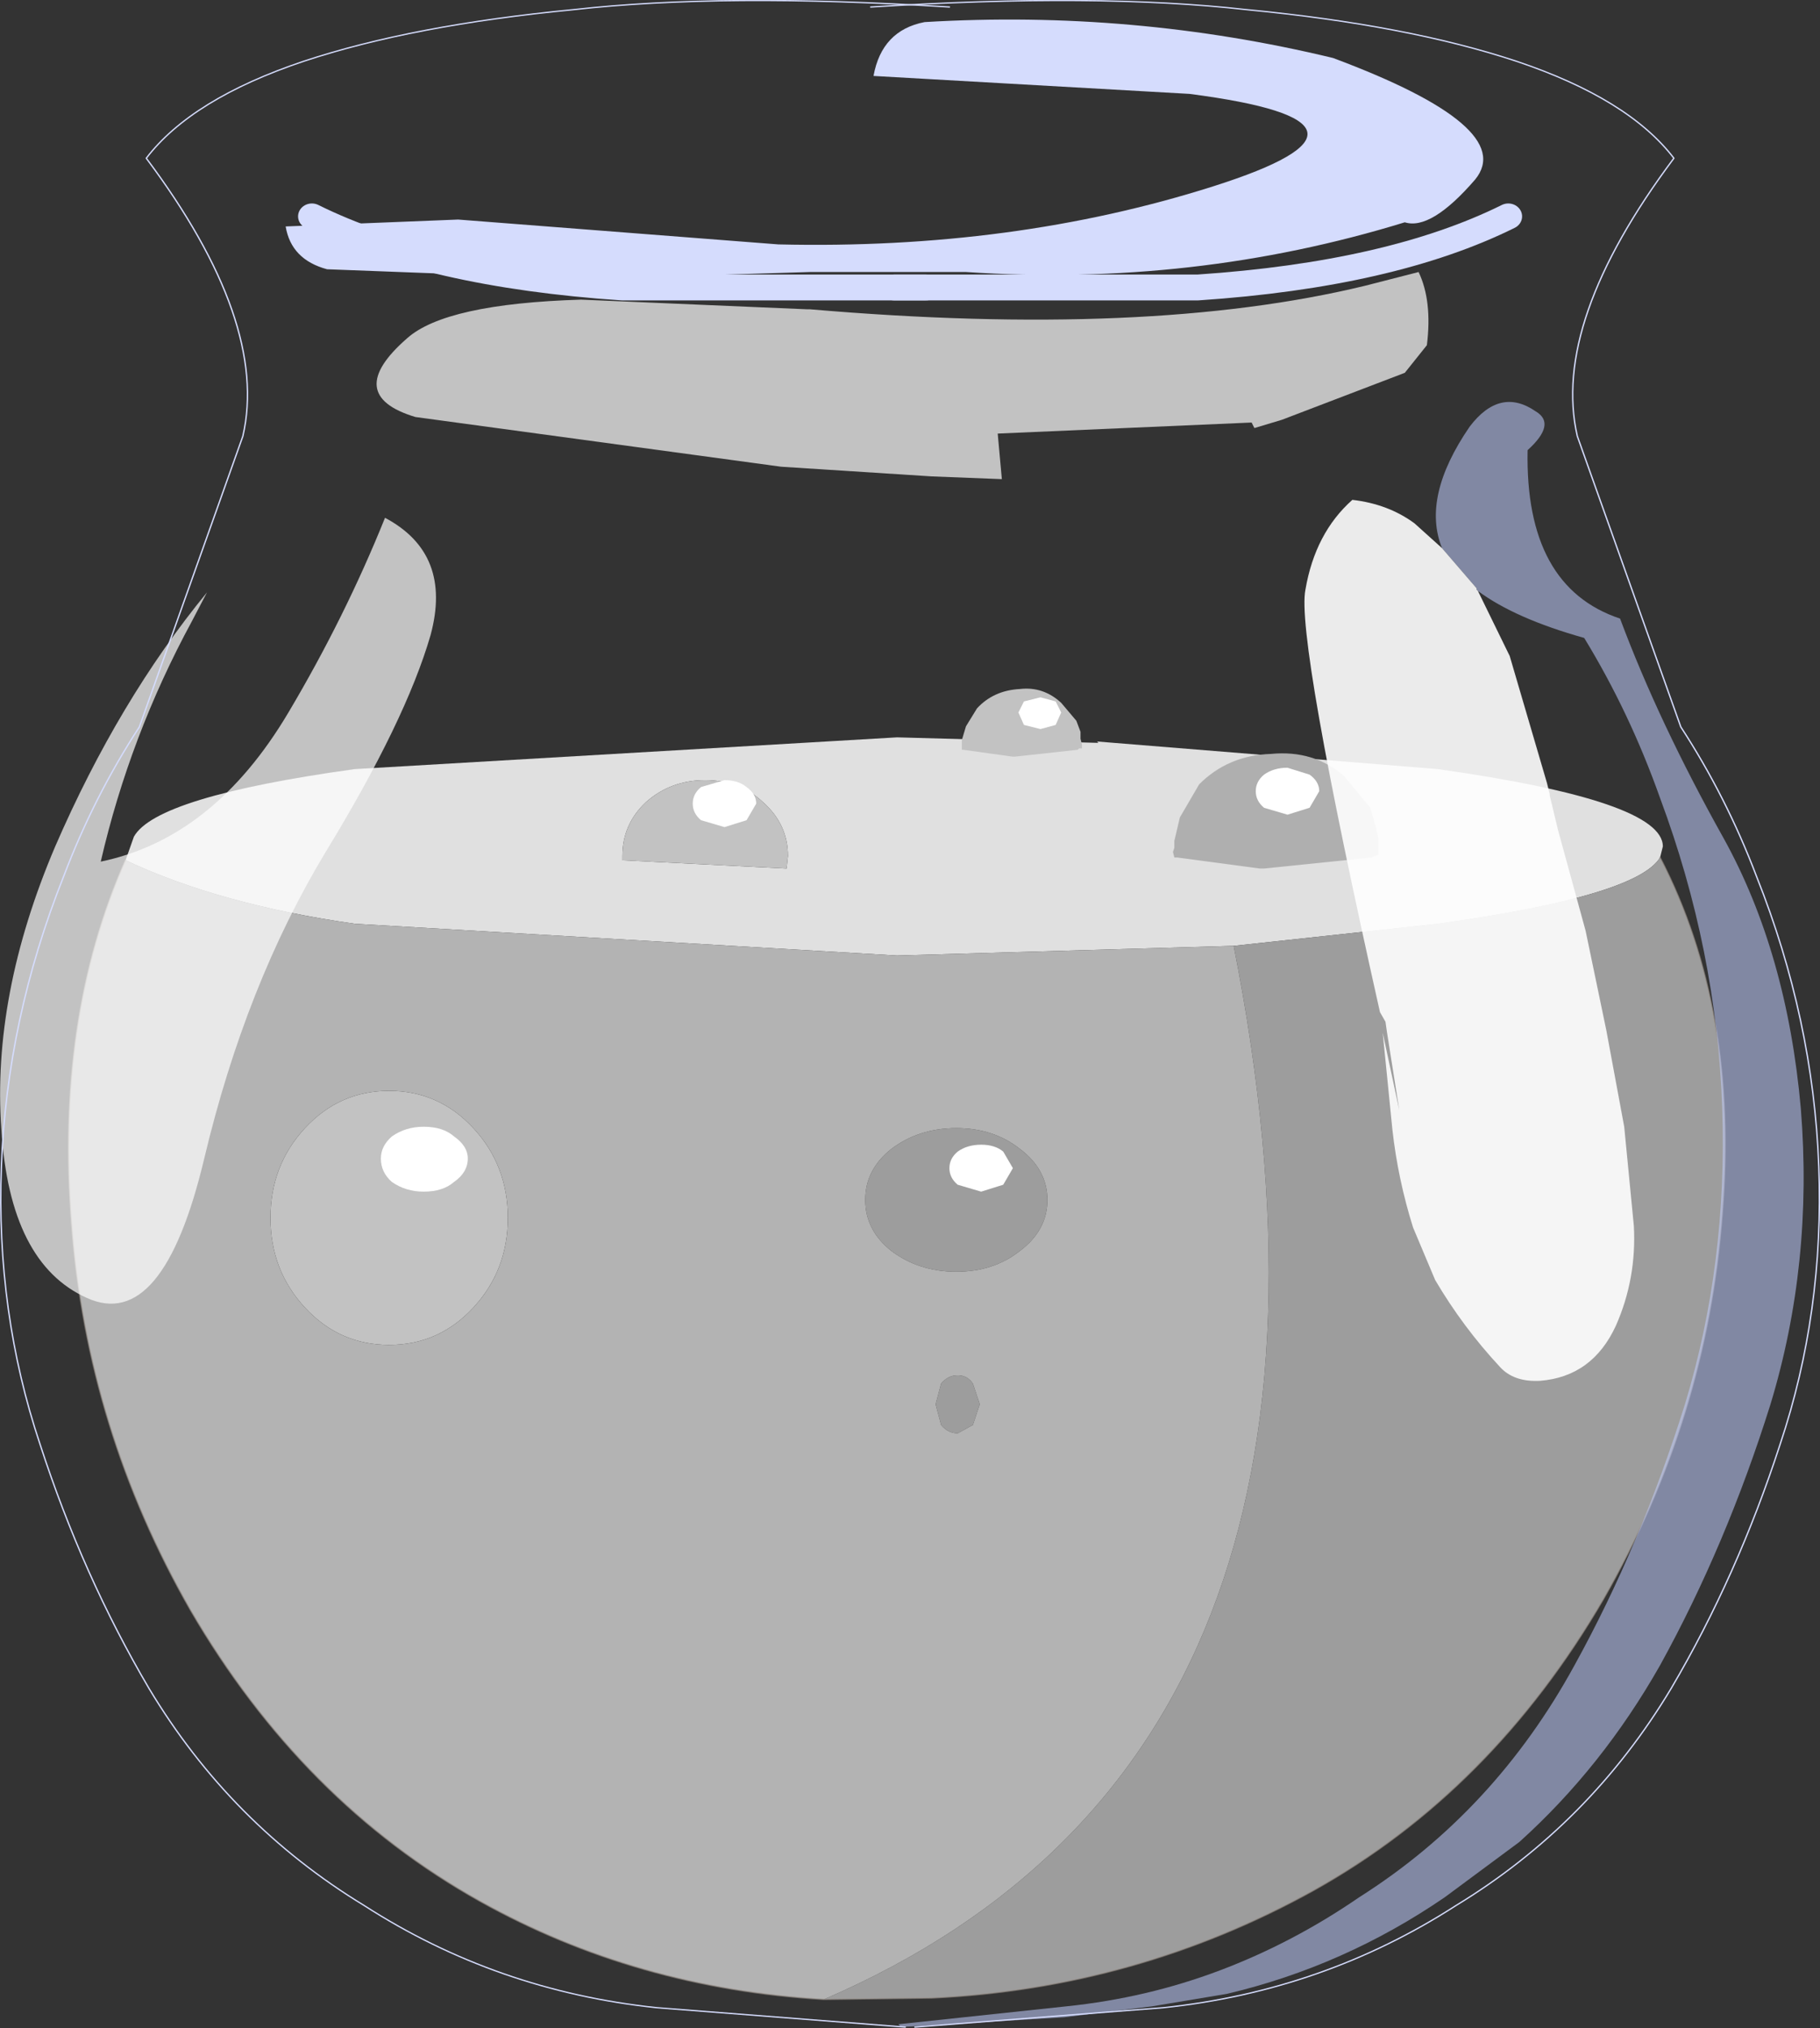 <svg viewBox="0 0 65.944 73.447" xmlns="http://www.w3.org/2000/svg" xmlns:xlink="http://www.w3.org/1999/xlink"><rect x="0" y="0" width="65.944" height="73.447" fill="#333333" stroke="none"/><g transform="translate(-305.3 -208.6)"><use transform="translate(307.8 233.55)" width="60" height="47.45" xlink:href="#a"/><use transform="translate(305.3 209.3)" width="65.35" height="72.7" xlink:href="#b"/><use transform="matrix(-1 0 0 .936 371.2 208.62)" width="34.35" height="78.4" xlink:href="#c"/><use transform="matrix(1 0 0 .936 305.35 208.62)" width="34.35" height="78.4" xlink:href="#c"/></g><defs><g id="a"><path d="m-27.95-17.5.3-.85q.8-1.45 8-2.45L0-21.95l7.3.2-.05-.05 12.35 1q8.15 1.15 8.15 2.8l-.1.4q-.85 1.4-8.05 2.4l-7.4.8-12.2.35-19.65-1.15q-4.9-.7-8.3-2.3m23.95.3.05-.45q0-1.15-.9-1.95-.85-.8-2.1-.8t-2.15.8q-.85.8-.85 1.95v.15l5.95.3" fill="#e0e0e0" fill-rule="evenodd" transform="translate(30 23.7)"/><path d="m-4-17.2-5.95-.3v-.15q0-1.15.85-1.95.9-.8 2.15-.8t2.1.8q.9.8.9 1.95l-.05.45M-15.35-1.3Q-16.6.05-18.4.05t-3.05-1.35-1.25-3.25 1.25-3.25 3.05-1.35 3.05 1.35 1.25 3.25-1.25 3.25" fill="#c2c2c2" fill-rule="evenodd" transform="translate(30 23.7)"/><path d="M27.65-17.6q2.85 5.5 2.25 12.9-.55 7.4-4.3 13.95-4.05 6.95-10.5 10.55-6.4 3.55-13.85 3.9l-3.9.05Q18 14.85 12.2-14.4l7.4-.8q7.2-1 8.05-2.4M5.45-5.2q0 1.1-1 1.85-.95.75-2.3.75T-.2-3.35q-.95-.75-.95-1.85t.95-1.85q1-.75 2.35-.75t2.3.75q1 .75 1 1.85M1.6 1.45q.25-.3.6-.3t.55.3L3 2.2l-.25.75-.55.3q-.35 0-.6-.3l-.2-.75.2-.75" fill="#9d9d9d" fill-rule="evenodd" transform="translate(30 23.7)"/><path d="M-2.65 23.75q-6.8-.4-12.45-3.55-6.45-3.6-10.5-10.55-3.75-6.55-4.3-13.95-.6-7.45 1.95-13.2 3.4 1.6 8.3 2.3L0-14.05l12.2-.35Q18 14.85-2.65 23.75M1.6 1.45l-.2.75.2.75q.25.3.6.3l.55-.3L3 2.2l-.25-.75q-.2-.3-.55-.3t-.6.3M5.45-5.2q0-1.1-1-1.85-.95-.75-2.3-.75t-2.35.75q-.95.75-.95 1.85t.95 1.85q1 .75 2.35.75t2.3-.75q1-.75 1-1.85m-20.8 3.9q1.25-1.35 1.25-3.25t-1.25-3.25-3.05-1.35-3.05 1.35-1.25 3.25 1.25 3.25T-18.4.05t3.05-1.35" fill="#b3b3b3" fill-rule="evenodd" transform="translate(30 23.7)"/><path d="M57.65 6.1Q60.5 11.6 59.9 19q-.55 7.4-4.3 13.95-4.05 6.95-10.5 10.55-6.4 3.55-13.85 3.9l-3.9.05q-6.8-.4-12.45-3.55-6.45-3.6-10.5-10.55Q.65 26.8.1 19.4q-.6-7.45 1.95-13.2" fill="none" stroke="#989089" stroke-linecap="round" stroke-linejoin="round" stroke-opacity=".6" stroke-width=".05"/><path d="M4.45-23.7q.85-.1 1.5.5l.55.65.15.4v.25l.05.2v.15h-.1l-.05.05-2.3.25H4.2l-1.8-.25h-.05v-.35l.15-.5.4-.65q.6-.65 1.55-.7" fill="#c2c2c2" fill-rule="evenodd" transform="translate(30 23.7)"/><path d="m16.2-20.55.95 1.15.2.7.1.45v.55l-.15.05-.1.05-3.9.4h-.15l-3-.4h-.1l-.05-.2.05-.15v-.25l.2-.85.7-1.2q1.05-1.05 2.6-1.1 1.55-.15 2.65.8" fill="#afafaf" fill-rule="evenodd" transform="translate(30 23.7)"/></g><g id="b" fill-rule="evenodd"><path d="m352.75 237.85-.8.25-.85-.25q-.3-.25-.3-.6t.3-.6q.35-.25.85-.25l.8.25q.35.25.35.6l-.35.6M341.65 251.5l-.8.25-.85-.25q-.3-.25-.3-.6t.3-.6q.35-.25.85-.25t.8.25l.35.6-.35.6M321.75 251.4q-.4.35-1.1.35-.65 0-1.15-.35-.4-.35-.4-.85 0-.45.4-.8.5-.35 1.15-.35.7 0 1.1.35.5.35.5.8 0 .5-.5.85M332.35 238.3l-.8.25-.85-.25q-.3-.25-.3-.6t.3-.6l.85-.25q.5 0 .8.25.35.25.35.6l-.35.6M343.55 234.85l-.55.15-.6-.15-.2-.45.2-.4.6-.15.55.15.2.4-.2.45" fill="#fff" transform="translate(-305.3 -209.3)"/><path d="m357 221.1-.8 1-4.45 1.7-1 .3-.1-.2-9.2.4.15 1.65-2.55-.1-5.45-.35-13.25-1.8q-2.65-.8-.3-2.85 1.4-1.25 6.3-1.4l8.2.35h.1q12.25 1.05 20.1-.85l1.95-.5q.5 1.05.3 2.65m-37.75 6.25q2.45 1.3 1.65 4.25-.9 3.1-3.8 7.85-2.9 4.8-4.4 11.1t-4.25 5.05q-2.8-1.25-3.1-6.1-.35-4.85 1.95-10.25 2.3-5.3 5.5-9.2l-.55 1.05q-2.25 4.15-3.3 8.7 4.1-.85 6.8-5.4 2.05-3.45 3.5-7.05" fill="#fff" fill-opacity=".702" transform="translate(-305.3 -209.3)"/><path d="m348.4 212-11.45-.65q.3-1.65 1.85-1.95 7.55-.45 14.8 1.3 6.7 2.5 5.15 4.4-1.6 1.85-2.55 1.55-7.65 2.35-15.9 1.8h-5.65l-8.15.25h-.15l-9.2-.35q-1.3-.35-1.5-1.55l6.25-.25 11.6.9q8.5.2 15.75-2.1t-.85-3.35" fill="#d5dcfd" transform="translate(-305.3 -209.3)"/><path d="M357.55 228.45q-.75-1.85 1-4.4 1.1-1.45 2.4-.55.75.45-.3 1.4-.1 4.95 3.35 6.1 1.4 3.75 3.75 7.95 2.3 4.15 2.8 9.8.45 5.6-1.1 10.7-1.6 5.1-4 9.45-2.1 3.7-5.1 6.4l-2.7 2q-3.65 2.5-7.9 3.5l-2.7.45-3.2.4-5.9.35-.1-.1 6.1-.65q2.9-.3 5.55-1.3t5.05-2.65q2.45-1.55 4.4-3.65t3.4-4.75q2.4-4.35 4-9.45 1.55-5.1 1.35-10.75-.2-5.7-2.25-11.2-1.1-3.1-2.75-5.8-2.5-.7-3.85-1.7l-.05-.05v-.05l-1.25-1.45" fill="#beccfc" fill-opacity=".561" transform="translate(-305.3 -209.3)"/><path d="m358.85 230 1.1 2.25.05.1 1.35 4.6.1.4v.05l.3 1.25 1 3.65.75 3.6.65 3.5.35 3.6q.1 1.9-.65 3.6-.85 1.85-2.75 2-.95.05-1.45-.5-1.35-1.45-2.35-3.15l-.8-1.9q-.55-1.75-.75-3.55l-.35-3.5.6 2.8-.45-2.85-.05-.35-.2-.35q-3.05-13.6-2.7-15.3.35-2.05 1.7-3.25 1.3.15 2.25.85l1 .9 1.25 1.45v.05l.05.05" fill="#fff" fill-opacity=".902" transform="translate(-305.3 -209.3)"/></g><g id="c" fill="none" stroke="#d5dcfd" stroke-linecap="round" stroke-linejoin="round"><path d="M34.35.25q-8.2-.55-13.6.1-5.85.6-9.8 2Q6.9 3.8 5.25 6.1q4.45 6.35 3.5 10.75L5 28.1q-1.65 2.7-2.75 5.8Q.2 39.4 0 45.1q-.2 5.65 1.4 10.75 1.55 5.1 3.95 9.45 2.95 5.25 7.8 8.4 4.8 3.3 10.6 3.95l9 .75" stroke-width=".05"/><path d="M10.25 8q4.25 2.25 11.25 2.75h11" transform="translate(1 .35)"/></g></defs></svg>